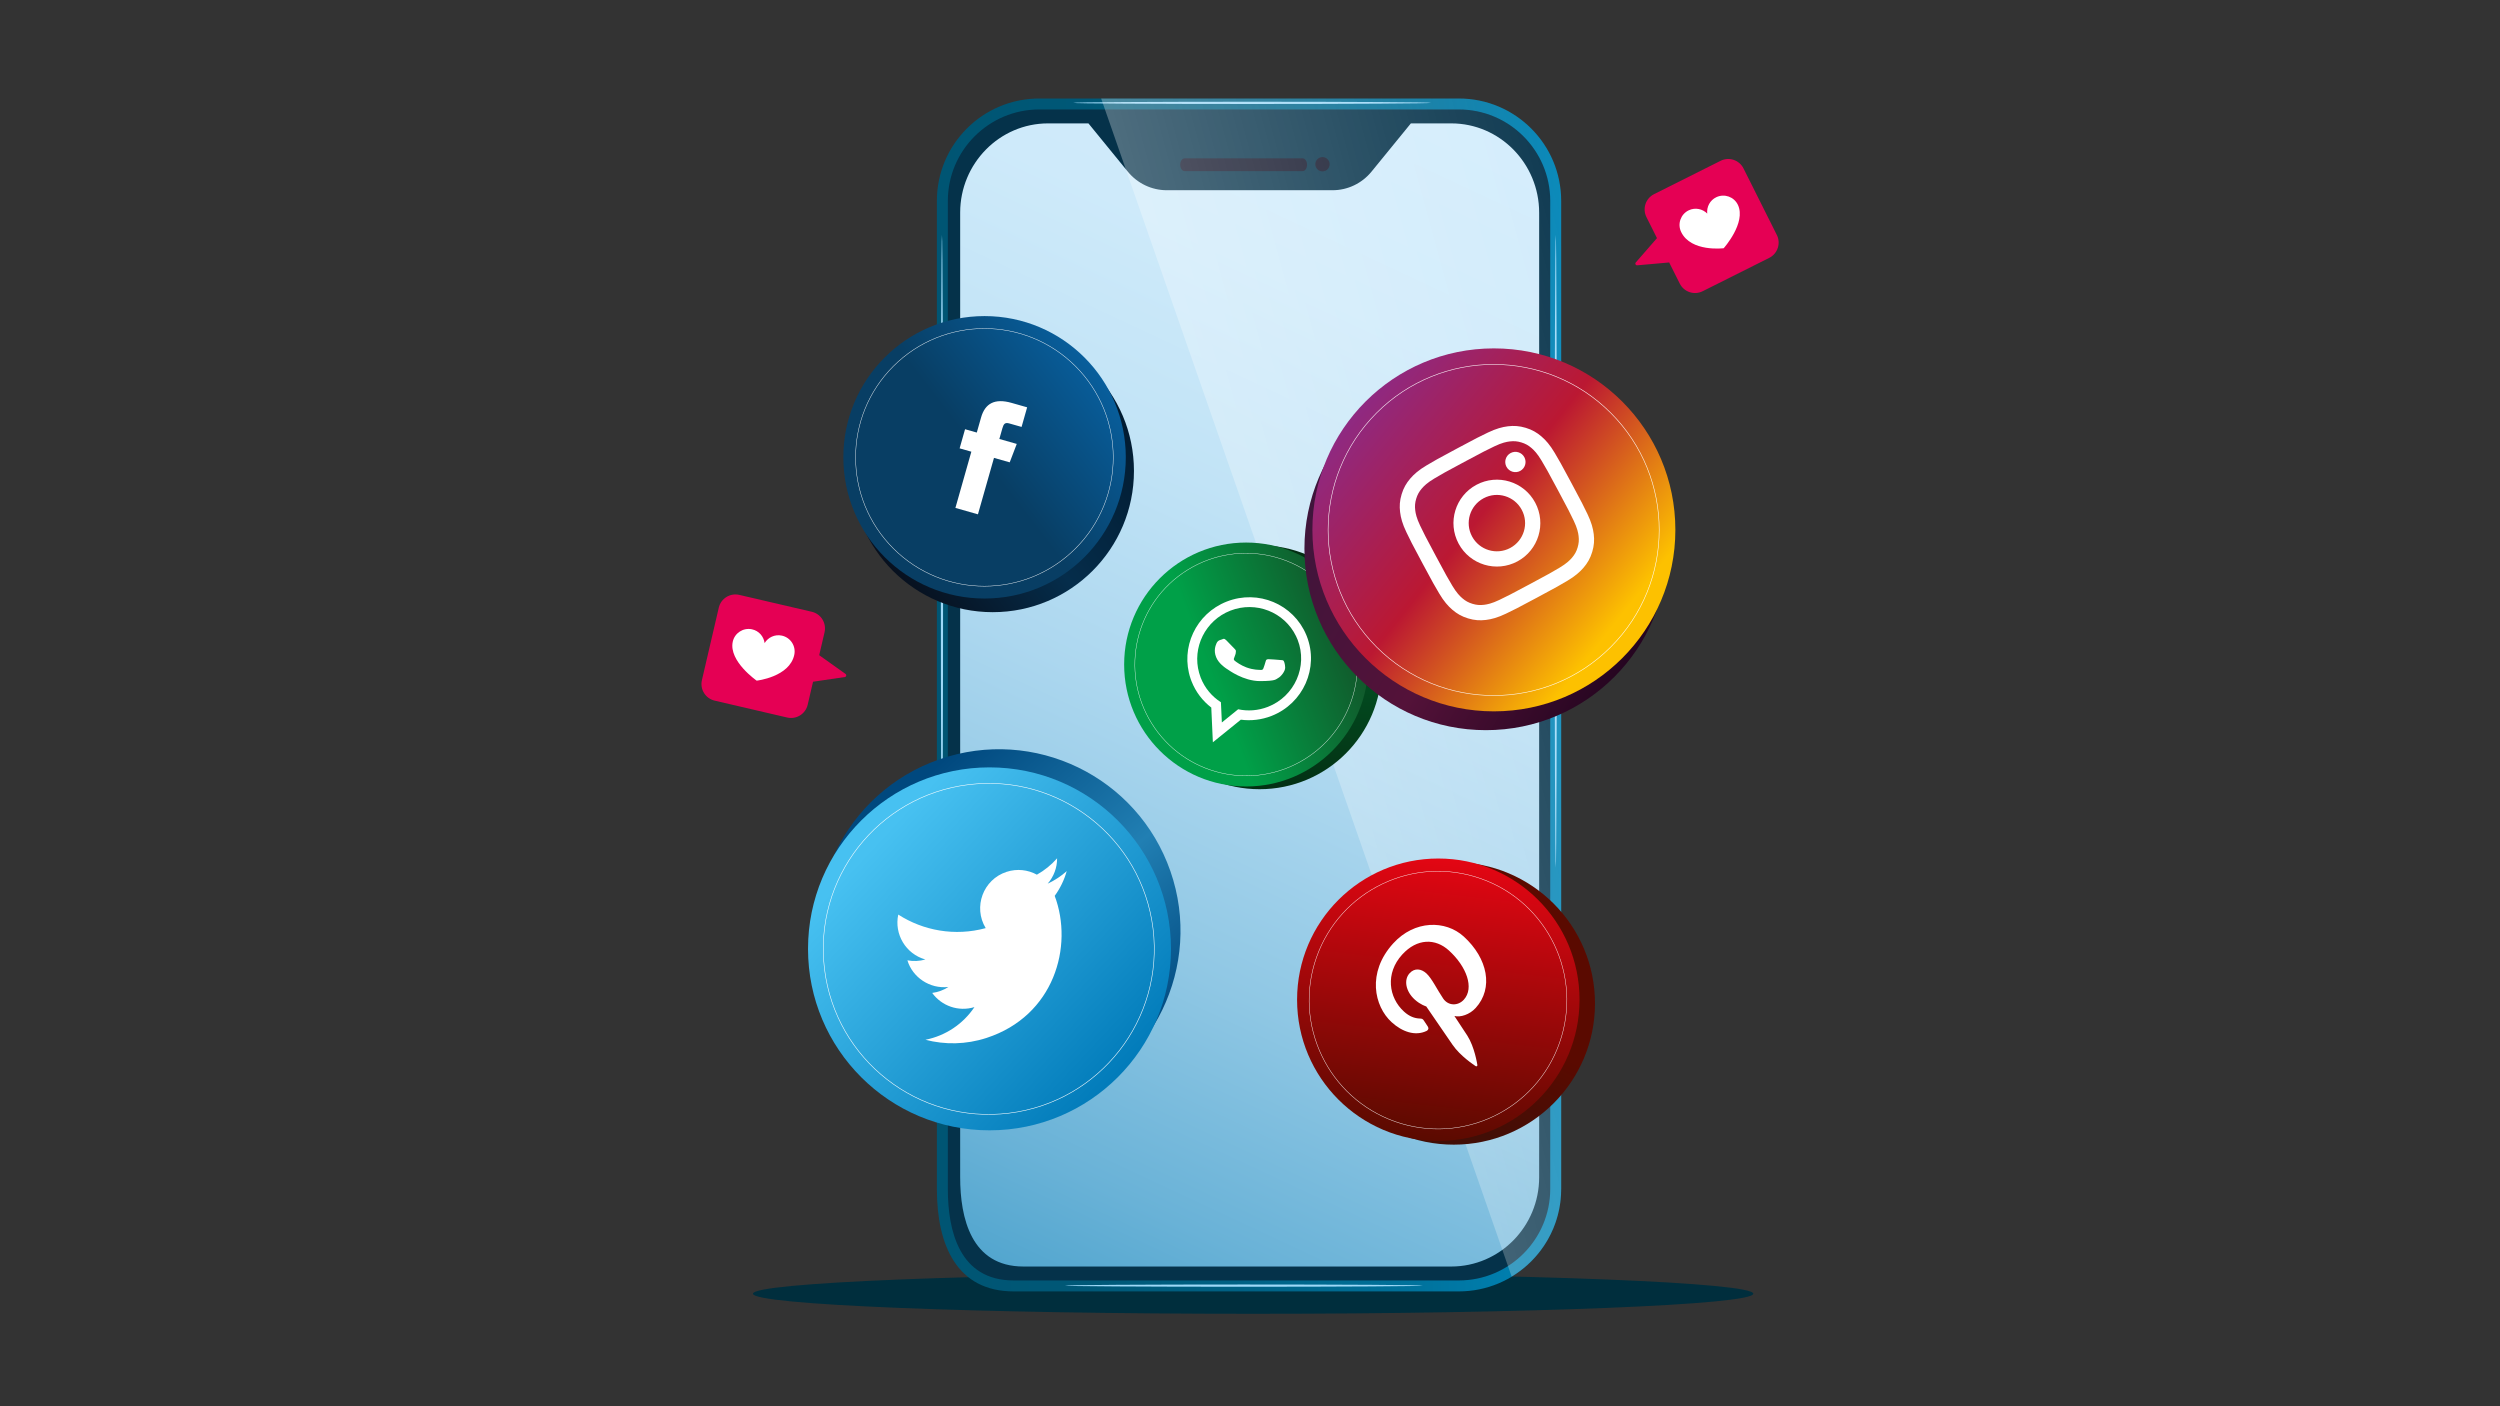 <?xml version="1.0" encoding="utf-8"?>
<!-- Generator: Adobe Illustrator 23.0.1, SVG Export Plug-In . SVG Version: 6.00 Build 0)  -->
<svg version="1.1" id="Layer_1" xmlns="http://www.w3.org/2000/svg" xmlns:xlink="http://www.w3.org/1999/xlink" x="0px" y="0px"
	 viewBox="0 0 1920 1080" style="enable-background:new 0 0 1920 1080;" xml:space="preserve">
<rect x="0" y="0" width="1920" height="1080" fill="#333333" stroke="none"/>
<style type="text/css">
	.st0{fill:#002E3D;}
	.st1{fill:url(#SVGID_1_);}
	.st2{fill:#05324A;}
	.st3{fill:#101429;}
	.st4{fill:url(#SVGID_2_);}
	.st5{fill:#9ED9F8;}
	.st6{opacity:0.44;fill:url(#SVGID_3_);}
	.st7{fill:url(#SVGID_4_);}
	.st8{fill:url(#SVGID_5_);}
	.st9{fill:none;stroke:#FFFFFF;stroke-width:0.319;stroke-miterlimit:10;}
	.st10{fill:#FFFFFF;}
	.st11{fill:url(#SVGID_6_);}
	.st12{fill:url(#SVGID_7_);}
	.st13{fill:url(#SVGID_8_);}
	.st14{fill:url(#SVGID_9_);}
	.st15{fill:none;stroke:#FFFFFF;stroke-width:0.276;stroke-miterlimit:10;}
	.st16{fill-rule:evenodd;clip-rule:evenodd;fill:#FFFFFF;}
	.st17{fill:url(#SVGID_10_);}
	.st18{fill:url(#SVGID_11_);}
	.st19{fill:none;stroke:#FFFFFF;stroke-width:0.41;stroke-miterlimit:10;}
	.st20{fill:url(#SVGID_12_);}
	.st21{fill:url(#SVGID_13_);}
	.st22{fill:#E50054;}
</style>
<g>
	<path class="st0" d="M1346.53,993.57c0,8.52-171.98,15.43-384.12,15.43s-384.12-6.91-384.12-15.43
		c0-8.52,171.98-15.43,384.12-15.43S1346.53,985.05,1346.53,993.57z"/>
	<g>
		<g>
			<g>
				<linearGradient id="SVGID_1_" gradientUnits="userSpaceOnUse" x1="719.529" y1="533.723" x2="1198.987" y2="533.723">
					<stop  offset="0" style="stop-color:#005573"/>
					<stop  offset="0.236" style="stop-color:#005877"/>
					<stop  offset="0.484" style="stop-color:#006184"/>
					<stop  offset="0.737" style="stop-color:#007099"/>
					<stop  offset="0.993" style="stop-color:#0084B6"/>
					<stop  offset="1" style="stop-color:#0085B7"/>
				</linearGradient>
				<path class="st1" d="M798.16,75.65h322.2c43.43,0,78.63,35.21,78.63,78.63v758.89c0,43.43-35.2,78.63-78.63,78.63H778.5
					c-43.43,0-58.97-35.2-58.97-78.63V666.89V340.16V154.28C719.53,110.85,754.73,75.65,798.16,75.65z"/>
				<path class="st2" d="M778.5,983.39c-41.79,0-50.56-38.19-50.56-70.22V154.28c0-38.72,31.5-70.22,70.22-70.22h322.2
					c38.72,0,70.22,31.5,70.22,70.22v758.89c0,38.72-31.5,70.22-70.22,70.22H778.5z"/>
				<path class="st3" d="M909.79,121.61h90.65c1.87,0,3.39,2.2,3.39,4.91c0,2.71-1.52,4.91-3.39,4.91h-90.65
					c-1.87,0-3.39-2.2-3.39-4.91C906.4,123.81,907.92,121.61,909.79,121.61z"/>
			</g>
			<linearGradient id="SVGID_2_" gradientUnits="userSpaceOnUse" x1="1156.006" y1="113.982" x2="718.051" y2="1050.571">
				<stop  offset="0" style="stop-color:#D2ECFC"/>
				<stop  offset="0.155" style="stop-color:#CEEAFA"/>
				<stop  offset="0.318" style="stop-color:#C1E3F6"/>
				<stop  offset="0.485" style="stop-color:#ACD7EF"/>
				<stop  offset="0.654" style="stop-color:#8FC7E4"/>
				<stop  offset="0.826" style="stop-color:#69B2D7"/>
				<stop  offset="0.997" style="stop-color:#3B99C6"/>
				<stop  offset="1" style="stop-color:#3A98C6"/>
			</linearGradient>
			<path class="st4" d="M1114.57,94.76h-31.02l-30.22,37.04c-7.38,9.05-18.35,14.29-29.92,14.29H896.06
				c-11.57,0-22.54-5.24-29.92-14.29l-30.22-37.04h-31.02c-37.21,0-67.49,30.75-67.49,68.55v740.83c0,31.27,8.43,68.55,48.6,68.55
				h328.57c37.21,0,67.49-30.75,67.49-68.55V163.31C1182.06,125.51,1151.79,94.76,1114.57,94.76z"/>
			<path class="st5" d="M1195.7,423.42c0,134.19-0.39,242.97-0.87,242.97c-0.48,0-0.87-108.78-0.87-242.97s0.39-242.97,0.87-242.97
				C1195.31,180.45,1195.7,289.23,1195.7,423.42z"/>
			<path class="st5" d="M724.3,423.42c0,134.19-0.39,242.97-0.87,242.97s-0.87-108.78-0.87-242.97s0.39-242.97,0.87-242.97
				S724.3,289.23,724.3,423.42z"/>
			<path class="st5" d="M961.62,79.87c-75.91,0-137.44-0.39-137.44-0.87c0-0.48,61.53-0.87,137.44-0.87
				c75.91,0,137.44,0.39,137.44,0.87C1099.06,79.48,1037.52,79.87,961.62,79.87z"/>
			<circle class="st3" cx="1015.66" cy="126.14" r="5.5"/>
			<linearGradient id="SVGID_3_" gradientUnits="userSpaceOnUse" x1="780.008" y1="588.935" x2="1339.001" y2="436.482">
				<stop  offset="0" style="stop-color:#FFFFFF"/>
				<stop  offset="1" style="stop-color:#FFFFFF;stop-opacity:0"/>
			</linearGradient>
			<path class="st6" d="M1120.36,75.65H845.68l315.27,904.77c22.77-13.77,38.04-38.7,38.04-67.25V154.28
				C1198.99,110.85,1163.79,75.65,1120.36,75.65z"/>
			<path class="st5" d="M955.27,988.23c-75.91,0-137.44-0.39-137.44-0.87c0-0.48,61.53-0.87,137.44-0.87
				c75.91,0,137.44,0.39,137.44,0.87C1092.71,987.84,1031.17,988.23,955.27,988.23z"/>
		</g>
	</g>
	<g>
		
			<linearGradient id="SVGID_4_" gradientUnits="userSpaceOnUse" x1="-153.33" y1="55.427" x2="-24.28" y2="-118.952" gradientTransform="matrix(0.962 0.273 -0.273 0.962 839.161 416.517)">
			<stop  offset="0" style="stop-color:#07101E"/>
			<stop  offset="0.475" style="stop-color:#052D4B"/>
			<stop  offset="1" style="stop-color:#021B30"/>
		</linearGradient>
		<circle class="st7" cx="762.42" cy="361.69" r="108.46"/>
		
			<linearGradient id="SVGID_5_" gradientUnits="userSpaceOnUse" x1="-162.228" y1="47.063" x2="-33.178" y2="-127.316" gradientTransform="matrix(0.962 0.273 -0.273 0.962 839.161 416.517)">
			<stop  offset="0" style="stop-color:#083E64"/>
			<stop  offset="0.491" style="stop-color:#083E64"/>
			<stop  offset="1" style="stop-color:#085E9C"/>
		</linearGradient>
		<circle class="st8" cx="756.15" cy="351.21" r="108.46"/>
		
			<ellipse transform="matrix(0.707 -0.707 0.707 0.707 -26.87 637.546)" class="st9" cx="756.15" cy="351.21" rx="98.96" ry="98.96"/>
		<path id="XMLID_1283_" class="st10" d="M733.75,390.08l17.31,4.92l12.32-43.35l12.08,3.43l5.41-14.15l-13.37-3.8
			c0,0,1.54-5.42,2.35-8.27c0.97-3.42,2.04-4.58,5.35-3.64c2.66,0.76,9.37,2.66,9.37,2.66l4.28-15.06c0,0-9.88-2.81-11.99-3.41
			c-12.88-3.66-20.3,0.36-23.39,11.22c-2.69,9.46-3.29,11.57-3.29,11.57l-9.01-2.56l-4.18,14.7l9.01,2.56L733.75,390.08z"/>
	</g>
	<g>
		<linearGradient id="SVGID_6_" gradientUnits="userSpaceOnUse" x1="1080.104" y1="838.284" x2="1157.355" y2="694.688">
			<stop  offset="0" style="stop-color:#420E06"/>
			<stop  offset="0.496" style="stop-color:#5A0A00"/>
			<stop  offset="1" style="stop-color:#5A0A00"/>
		</linearGradient>
		<circle class="st11" cx="1116.49" cy="770.64" r="108.46"/>
		
			<linearGradient id="SVGID_7_" gradientUnits="userSpaceOnUse" x1="2043.826" y1="2198.186" x2="2172.877" y2="2023.805" gradientTransform="matrix(0.868 -0.497 0.497 0.868 -1773.964 -16.48)">
			<stop  offset="0" style="stop-color:#5A0A00"/>
			<stop  offset="1" style="stop-color:#E30613"/>
		</linearGradient>
		<circle class="st12" cx="1104.62" cy="767.8" r="108.46"/>
		
			<ellipse transform="matrix(0.332 -0.943 0.943 0.332 13.615 1554.83)" class="st9" cx="1104.62" cy="767.8" rx="98.96" ry="98.96"/>
		<path id="XMLID_1282_" class="st10" d="M1095.57,791.78c1.42-0.68,1.88-2.03,0.97-3.43c-0.63-0.97-2.25-3.38-2.91-4.41
			c-0.9-1.4-1.42-1.65-3.24-1.71c-3.97-0.14-7.97-1.57-12.08-5.3c-11.92-10.84-14.48-29.46-1.47-43.77
			c11.52-12.67,25.59-12.59,35.93-3.19c13.6,12.37,19.61,28.82,11.48,37.76c-4.49,4.94-11.93,4.92-15.86-0.81
			c-4.68-6.86-8.64-15.46-12.95-19.39c-3.86-3.51-8.97-4.37-12.87-0.08c-4.59,5.05-3.05,13.84,3.94,20.2
			c4.45,4.05,8.84,5.28,8.84,5.28s17.18,25.05,20.19,29.44c5.99,8.74,16.73,15.71,17.8,16.44c0.63,0.43,1.42-0.17,1.29-0.87
			c-0.18-1.02-2.14-13.77-7.7-22.55c-1.57-2.49-9.94-15.11-9.94-15.11c4.62,1.21,11.72-1.08,16.35-6.18
			c13.79-15.17,9.32-38.02-9.18-54.85c-13.99-12.72-37.8-12.72-54.18,5.29c-20.38,22.41-14.59,48.32-1.19,60.51
			C1076.88,792.44,1086.89,795.93,1095.57,791.78z"/>
	</g>
	<g>
		
			<linearGradient id="SVGID_8_" gradientUnits="userSpaceOnUse" x1="2068.72" y1="2024.791" x2="2180.171" y2="1874.193" gradientTransform="matrix(0.85 -0.528 0.528 0.85 -1865.905 -22.8)">
			<stop  offset="0" style="stop-color:#032F13"/>
			<stop  offset="0.519" style="stop-color:#024E21"/>
			<stop  offset="1" style="stop-color:#032D12"/>
		</linearGradient>
		<circle class="st13" cx="967.36" cy="512.44" r="93.67"/>
		<linearGradient id="SVGID_9_" gradientUnits="userSpaceOnUse" x1="930.547" y1="520.463" x2="1055.322" y2="472.822">
			<stop  offset="0" style="stop-color:#00A048"/>
			<stop  offset="1" style="stop-color:#154925"/>
		</linearGradient>
		<circle class="st14" cx="957.02" cy="510.35" r="93.67"/>
		<path class="st15" d="M1029.63,465.27c24.9,40.1,12.58,92.79-27.51,117.69c-40.1,24.9-92.79,12.58-117.69-27.51
			c-24.9-40.1-12.58-92.79,27.51-117.69C952.03,412.85,1004.73,425.17,1029.63,465.27z"/>
		<g id="XMLID_1277_">
			<path id="XMLID_1279_" class="st16" d="M1003.18,487.53c-9.87-23.52-36.87-34.96-60.96-25.56c-23.8,9.28-35.93,35.48-27.85,59.27
				c0.23,0.65,0.46,1.3,0.71,1.94c3.24,8.31,8.59,15.16,15.19,20.22l1.21,26.68l21.48-17.36c7.7,1.01,15.77,0.15,23.53-2.87
				c24.46-9.54,36.6-36.94,27.14-61.21C1003.49,488.27,1003.34,487.89,1003.18,487.53z M973.76,542.85
				c-7.57,2.95-15.47,3.45-22.86,1.87l-12.52,10.14l-0.71-15.53c-6.83-4.36-12.38-10.81-15.54-18.9c-0.47-1.2-0.88-2.43-1.21-3.66
				c-5.47-19.41,4.73-40.27,24.03-47.8c19.55-7.62,41.47,1.14,50.39,19.58c0.46,0.92,0.87,1.86,1.25,2.83
				C1004.53,511.76,994.29,534.84,973.76,542.85z"/>
			<path id="XMLID_1278_" class="st16" d="M983.11,506.87c-1.31-0.11-7.66-0.64-8.79-0.61c-1.14,0.02-1.93,0.13-2.24,1.49
				c-0.3,1.36-1.45,4.6-1.8,5.55c-0.36,0.98-0.95,1.3-2.26,1.19c-1.29-0.12-5.23,0.13-10.81-1.94c-4.32-1.59-7.89-4.25-8.93-5.09
				c-1.04-0.84-0.71-1.63-0.38-2.38c0.3-0.69,0.58-1.68,0.9-2.52c0.07-0.24,0.13-0.46,0.19-0.67c0.1-0.49,0.14-0.94,0.18-1.55
				c0.09-0.87-0.34-1.42-0.82-1.85c-0.48-0.43-4.73-4.89-6.48-6.69c-1.73-1.81-2.5-1.08-3.14-0.83c-0.62,0.24-1.39,0.42-2.11,0.71
				c-0.73,0.28-1.8,1.01-2.38,2.48c-0.57,1.47-2.35,5.17-0.28,10.48c0.48,1.24,1.2,2.4,1.99,3.45c2.58,3.36,6.16,5.57,6.79,5.95
				c0.81,0.5,12.16,9.01,24.88,9.04c12.72-0.02,12.16-1.45,14.08-2.41c1.92-0.94,5.42-5.1,5.32-7.97c-0.06-2.86-0.91-5.02-1.35-5.37
				C985.23,506.97,984.4,506.98,983.11,506.87z"/>
		</g>
	</g>
	<g>
		
			<linearGradient id="SVGID_10_" gradientUnits="userSpaceOnUse" x1="-4117.694" y1="1594.867" x2="-3951.87" y2="1370.797" gradientTransform="matrix(-0.915 0.404 0.404 0.915 -3149.013 693.989)">
			<stop  offset="0" style="stop-color:#250520"/>
			<stop  offset="0.484" style="stop-color:#541239"/>
			<stop  offset="1" style="stop-color:#3E153B"/>
		</linearGradient>
		<circle class="st17" cx="1141.18" cy="421.39" r="139.38"/>
		<linearGradient id="SVGID_11_" gradientUnits="userSpaceOnUse" x1="1239.463" y1="479.964" x2="1032.705" y2="316.142">
			<stop  offset="0" style="stop-color:#FDC100"/>
			<stop  offset="0.501" style="stop-color:#BB1832"/>
			<stop  offset="1" style="stop-color:#8C2A86"/>
		</linearGradient>
		<circle class="st18" cx="1147.3" cy="406.94" r="139.38"/>
		
			<ellipse transform="matrix(0.707 -0.707 0.707 0.707 48.288 930.45)" class="st19" cx="1147.3" cy="406.94" rx="127.16" ry="127.16"/>
		<g id="XMLID_1269_">
			<path id="XMLID_1274_" class="st10" d="M1124.48,354.8c15.29-8.19,17.14-9.1,23.32-12.06c5.72-2.74,9.25-3.43,11.69-3.72
				c3.23-0.39,5.8-0.17,8.88,0.76c3.08,0.93,5.34,2.17,7.81,4.29c1.87,1.6,4.42,4.13,7.67,9.58c3.51,5.89,4.54,7.67,12.73,22.97
				c8.19,15.29,9.1,17.14,12.06,23.32c2.73,5.72,3.43,9.25,3.72,11.69c0.39,3.23,0.17,5.8-0.76,8.88c-0.93,3.08-2.18,5.34-4.29,7.81
				c-1.6,1.87-4.13,4.42-9.58,7.67c-5.89,3.51-7.67,4.54-22.97,12.72c-15.3,8.19-17.14,9.1-23.32,12.06
				c-5.72,2.73-9.25,3.43-11.69,3.72c-3.23,0.39-5.8,0.17-8.88-0.76c-3.08-0.93-5.34-2.17-7.81-4.29c-1.86-1.6-4.42-4.13-7.67-9.58
				c-3.51-5.89-4.54-7.67-12.72-22.97c-8.19-15.29-9.1-17.14-12.06-23.32c-2.73-5.72-3.42-9.25-3.72-11.69
				c-0.39-3.23-0.17-5.8,0.76-8.88c0.93-3.08,2.18-5.34,4.29-7.81c1.6-1.87,4.13-4.42,9.58-7.67
				C1107.41,364.01,1109.19,362.98,1124.48,354.8 M1118.96,344.47c-15.56,8.33-17.47,9.44-23.43,12.99
				c-5.95,3.54-9.59,6.74-12.48,10.11c-2.98,3.48-5.13,7.15-6.61,12.04c-1.48,4.89-1.73,9.13-1.17,13.68
				c0.53,4.4,1.79,9.08,4.78,15.33c2.99,6.26,3.97,8.24,12.3,23.8c8.33,15.56,9.44,17.47,12.99,23.43
				c3.54,5.95,6.74,9.59,10.11,12.48c3.48,2.98,7.15,5.13,12.04,6.61c4.89,1.48,9.13,1.73,13.68,1.18c4.4-0.54,9.08-1.8,15.33-4.78
				c6.26-2.99,8.24-3.97,23.8-12.3c15.56-8.33,17.47-9.44,23.43-12.99c5.95-3.54,9.59-6.74,12.48-10.11
				c2.98-3.48,5.13-7.15,6.61-12.04c1.48-4.89,1.73-9.13,1.18-13.68c-0.54-4.4-1.8-9.08-4.78-15.33c-2.99-6.26-3.97-8.24-12.3-23.8
				c-8.33-15.56-9.44-17.47-12.99-23.43c-3.54-5.95-6.74-9.59-10.11-12.48c-3.48-2.98-7.15-5.13-12.04-6.61
				c-4.89-1.48-9.13-1.73-13.68-1.18c-4.4,0.54-9.08,1.8-15.33,4.78C1136.5,335.17,1134.51,336.15,1118.96,344.47"/>
			<path id="XMLID_1271_" class="st10" d="M1133.87,372.34c-16.24,8.7-22.36,28.92-13.67,45.16c8.7,16.24,28.92,22.36,45.16,13.67
				c16.24-8.7,22.36-28.92,13.67-45.16C1170.34,369.76,1150.12,363.64,1133.87,372.34 M1159.84,420.85
				c-10.55,5.65-23.67,1.67-29.31-8.87c-5.65-10.55-1.67-23.67,8.87-29.31c10.54-5.65,23.67-1.67,29.31,8.87
				C1174.36,402.08,1170.39,415.2,1159.84,420.85"/>
			<path id="XMLID_1270_" class="st10" d="M1170.7,351.13c2.03,3.8,0.6,8.52-3.19,10.55c-3.8,2.03-8.52,0.6-10.55-3.19
				c-2.03-3.8-0.6-8.52,3.19-10.55C1163.94,345.9,1168.67,347.33,1170.7,351.13"/>
		</g>
	</g>
	<g>
		<linearGradient id="SVGID_12_" gradientUnits="userSpaceOnUse" x1="683.462" y1="619.535" x2="861.253" y2="821.784">
			<stop  offset="0" style="stop-color:#00487E"/>
			<stop  offset="0.547" style="stop-color:#217FB3"/>
			<stop  offset="1" style="stop-color:#00487E"/>
		</linearGradient>
		<path class="st20" d="M898.88,669.08c-25.26-72.71-104.68-111.18-177.39-85.92c-72.71,25.26-111.18,104.68-85.92,177.39
			c25.26,72.71,104.68,111.18,177.39,85.92C885.67,821.21,924.14,741.79,898.88,669.08z"/>
		
			<linearGradient id="SVGID_13_" gradientUnits="userSpaceOnUse" x1="-2601.302" y1="6075.016" x2="-2808.061" y2="5911.195" gradientTransform="matrix(-0.997 -0.081 0.081 -0.997 -2411.997 6492.191)">
			<stop  offset="0" style="stop-color:#47C1F1"/>
			<stop  offset="1" style="stop-color:#007AB9"/>
		</linearGradient>
		<circle class="st21" cx="759.94" cy="728.72" r="139.38"/>
		
			<ellipse transform="matrix(0.992 -0.123 0.123 0.992 -84.111 99.341)" class="st19" cx="759.94" cy="728.72" rx="127.16" ry="127.16"/>
		<path id="XMLID_3_" class="st10" d="M710.74,798.55c14.96,3.89,31.17,3.73,46.95-1.43c51.9-16.94,66.92-70.35,52.32-109.09
			c4.17-5.72,7.31-12.19,9.23-19.02c-4.29,3.86-9.19,7.12-14.62,9.64c4.64-5.34,7.29-12.26,7.24-19.48
			c-4.36,4.97-9.58,9.25-15.53,12.58c-6.88-3.77-15.25-4.79-23.29-2.16c-18.04,5.89-25.81,27.05-16.03,43.21
			c-23.61,6.42-47.85,2.01-67.15-10.41c-3.22,14.96,5.67,30.25,20.83,34.5c-4.63,1.35-9.36,1.5-13.81,0.64
			c3.93,13.05,17.16,22.13,31.49,20.45c-3.59,2.36-7.82,4-12.46,4.59c7.18,9.95,20.14,14.66,32.45,10.89
			C739.61,786.51,726.14,795.46,710.74,798.55z"/>
	</g>
	<g>
		<path class="st22" d="M1364.61,180.45l-25.6-51.1c-3.24-6.48-11.12-9.09-17.6-5.85l-51.1,25.61c-6.47,3.24-9.09,11.12-5.85,17.6
			l8.1,16.17l-16.31,18.73c-0.77,0.88-0.07,2.25,1.1,2.15l24.58-2.19l8.13,16.23c3.24,6.48,11.12,9.09,17.6,5.85l51.1-25.6
			C1365.23,194.8,1367.85,186.92,1364.61,180.45z"/>
		<path class="st10" d="M1318.13,151.45c-4.91,2.33-7.53,7.46-6.98,12.57c-3.62-3.65-9.25-4.85-14.16-2.52
			c-6.21,2.95-8.85,10.38-5.9,16.59c7.49,15.75,32.71,12.55,32.71,12.55s17.45-19.54,10.91-33.3
			C1331.76,151.14,1324.34,148.5,1318.13,151.45z"/>
	</g>
	<g>
		<path class="st22" d="M539.07,522.35l12.96-55.67c1.64-7.05,8.69-11.44,15.75-9.8l55.67,12.96c7.05,1.64,11.44,8.69,9.8,15.75
			l-4.1,17.61l20.24,14.41c0.95,0.68,0.6,2.18-0.56,2.35l-24.41,3.61l-4.12,17.69c-1.64,7.05-8.69,11.44-15.74,9.8l-55.67-12.96
			C541.81,536.46,537.43,529.41,539.07,522.35z"/>
		<path class="st10" d="M577.49,483.3c5.32,1.12,9.06,5.49,9.73,10.59c2.67-4.4,7.86-6.88,13.18-5.75
			c6.73,1.42,11.03,8.03,9.61,14.75c-3.6,17.06-28.88,19.85-28.88,19.85s-21.53-14.92-18.39-29.83
			C564.16,486.18,570.76,481.88,577.49,483.3z"/>
	</g>
</g>
</svg>
